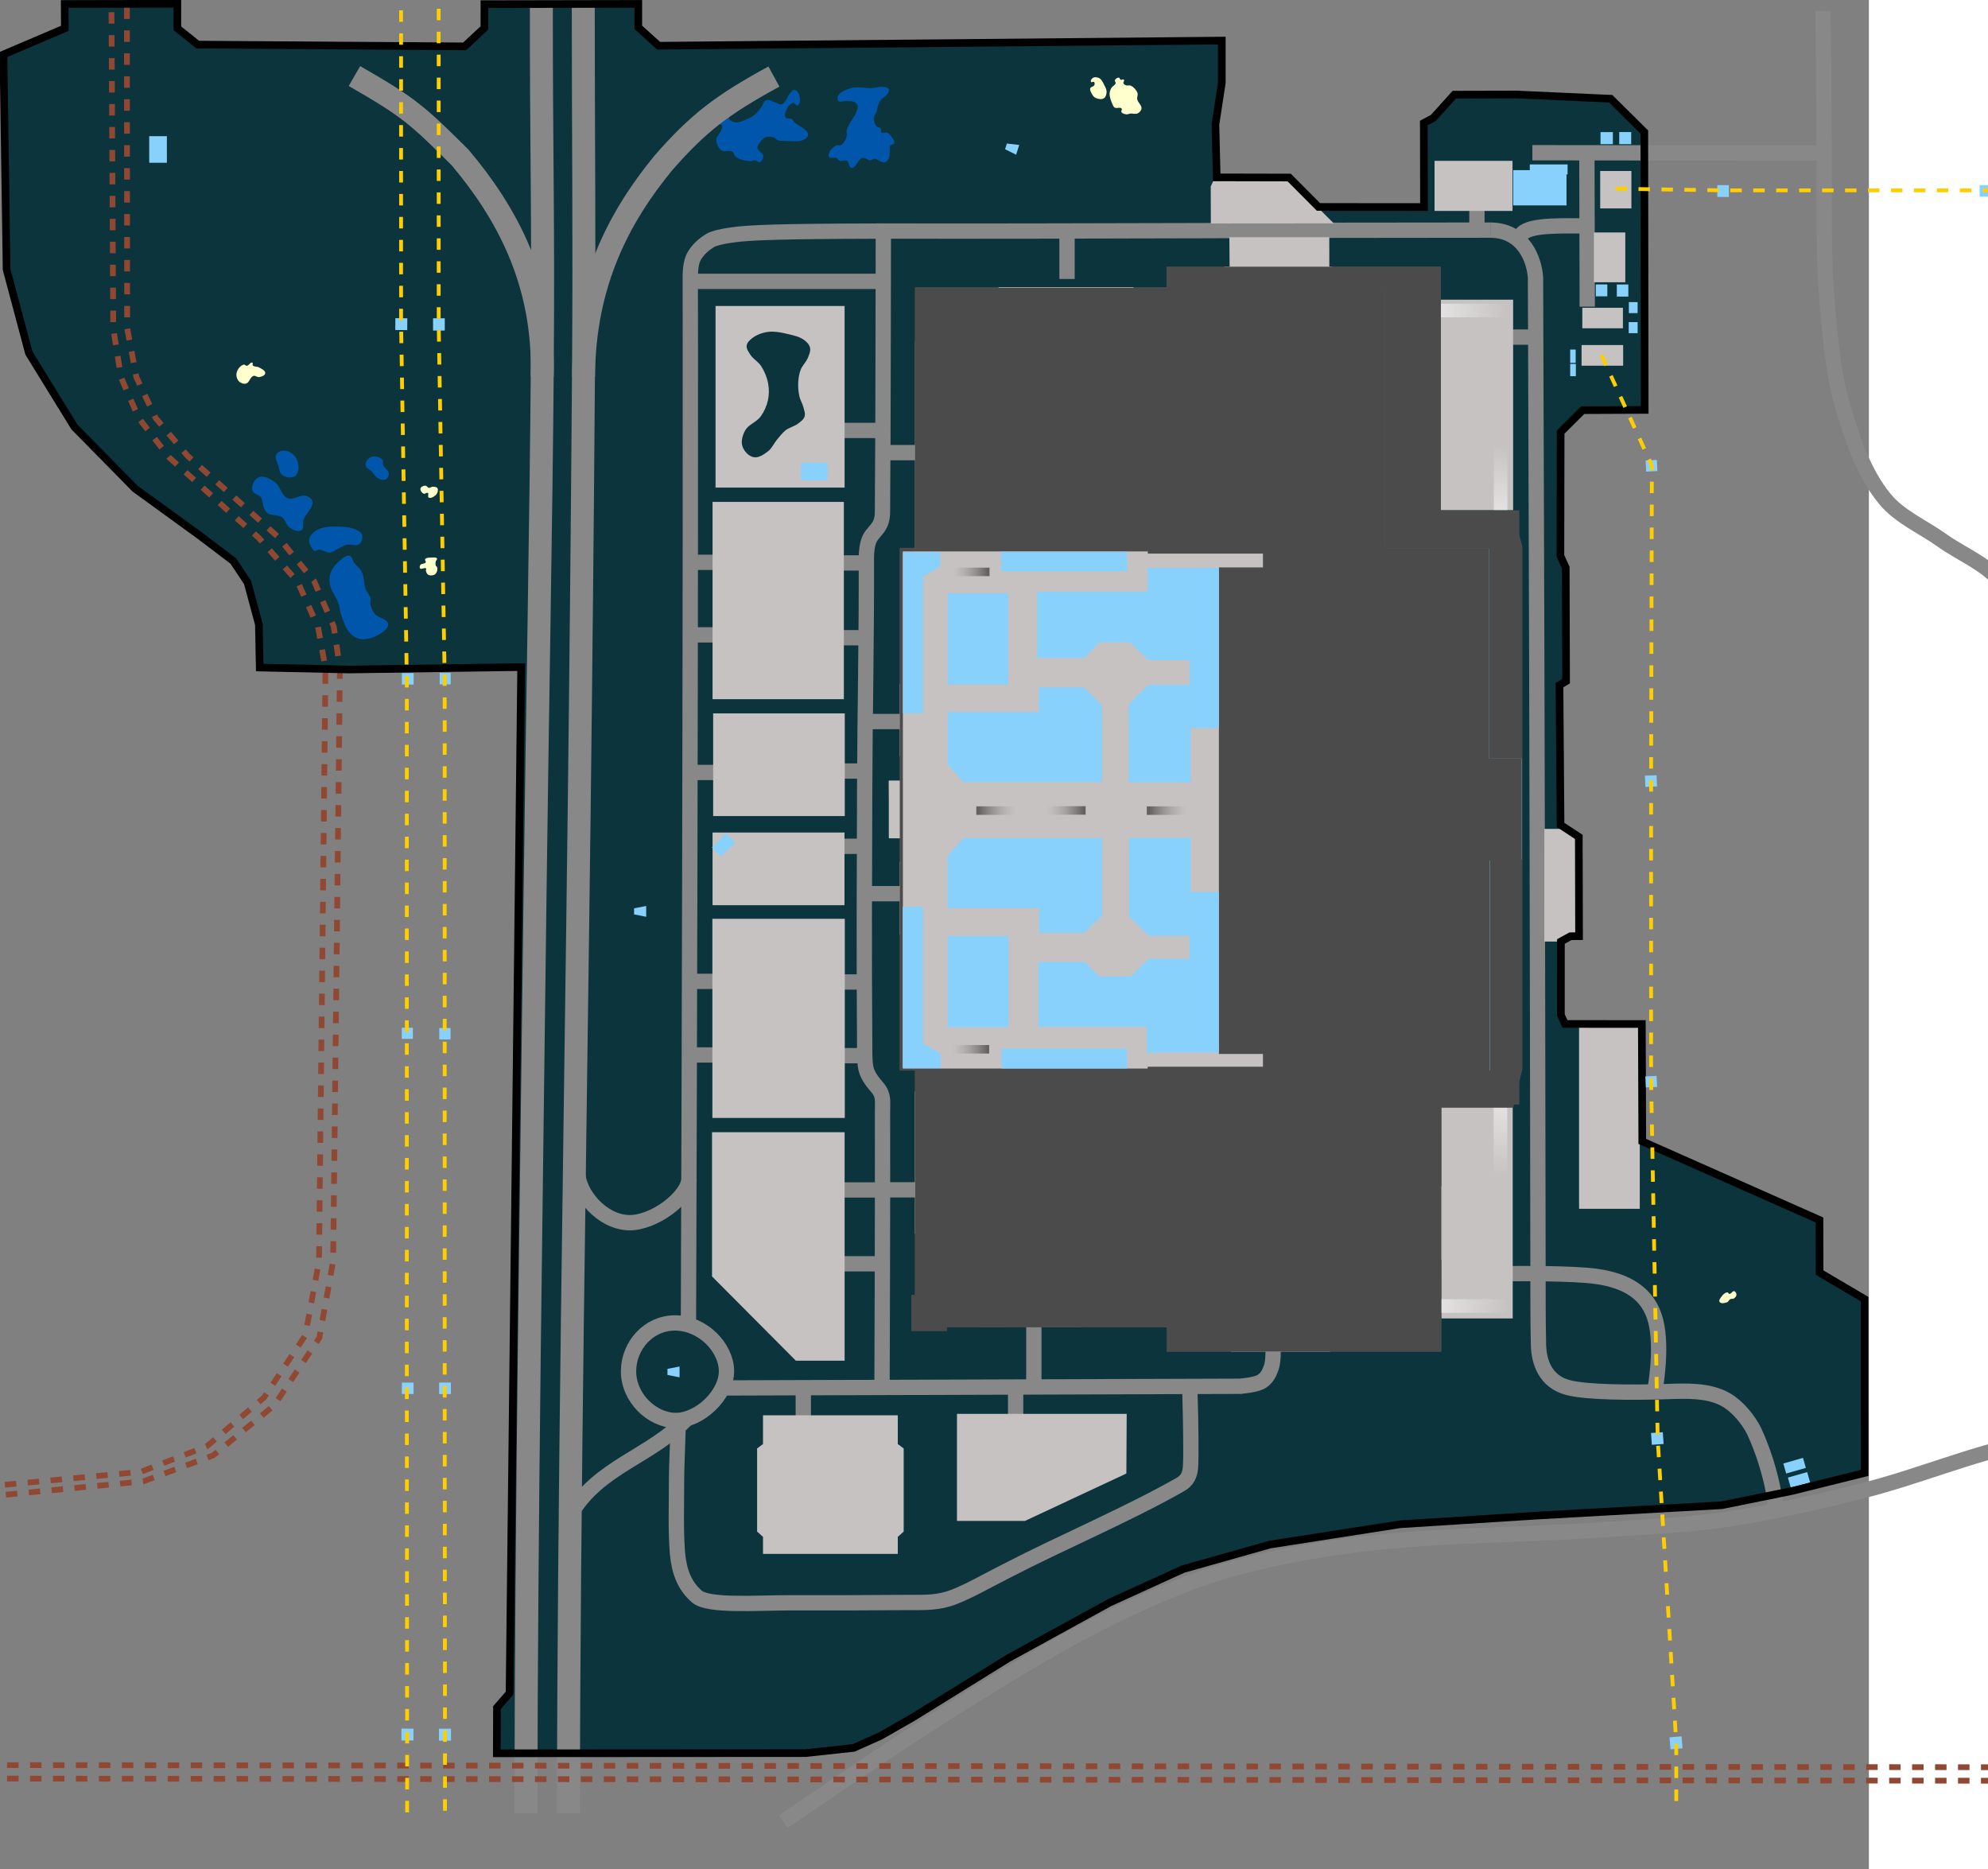 <svg xmlns="http://www.w3.org/2000/svg" xmlns:xlink="http://www.w3.org/1999/xlink" xml:space="preserve" id="svg235" width="977.1" height="918.559" version="1.1" viewBox="0 0 977.1 977.1" preserveAspectRatio="xMinYMin meet">
  <rect x="0" y="0" width="977.1" height="977.1" fill="#808080" stroke="none"/>
  <style id="style_common">
    .cement { fill:#c6c2c2 }
    .land { fill:#0c343c }
    .rock { fill:#ffffcd }
    .water { fill:#0056ab }
    .wood { fill:#593700 }
    .tarmac { fill:#888 }
    .gravel { fill:#946d3e }
    .building { fill:#88d1fd }
    .map_border { fill:none;stroke:#000;stroke-width:4 }
    .fence { fill:none;stroke:#c4e3c3;stroke-width:1 }
    .road_tarmac { fill:none;stroke:#888 }
    .road_gravel { fill:none;stroke:#946d3e }
    .road_small { stroke-width:5 }
    .road_medium { stroke-width:8 }
    .road_large { stroke-width:12 }
    .railroad { fill:none;stroke:#914833;stroke-dasharray:6;stroke-width:3 }
    .danger { fill:red;fill-opacity:.4;stroke:red;stroke-dasharray:4,2;stroke-width:2 }
  </style>
  <style id="style_interchange">
    .shadow{filter:drop-shadow(0 0 8px #000)}
    .structure{ fill:#4b4b4b }
    .powerline{ fill:none;stroke:#ffce00;stroke-width:2;stroke-miterlimit:10;stroke-dasharray:6,6 }
  </style>
  <defs id="defs1">
    <linearGradient id="rampDown_l2r">
      <stop id="stop200" offset="0" style="stop-color:#777777;stop-opacity:0;"/>
      <stop id="stop199" offset="1" style="stop-color:#000000;stop-opacity:0.5;"/>
    </linearGradient>
    <linearGradient id="rampDown_r2l">
      <stop id="stop84" offset="0" style="stop-color:#000000;stop-opacity:0.5;"/>
      <stop id="stop85" offset="1" style="stop-color:#777777;stop-opacity:0;"/>
    </linearGradient>
    <linearGradient id="rampUp_l2r">
      <stop id="stop168" offset="0" style="stop-color:#ffffff;stop-opacity:0;"/>
      <stop id="stop169" offset="1" style="stop-color:#ffffff;stop-opacity:0.5;"/>
    </linearGradient>
    <linearGradient id="rampUp_r2l">
      <stop id="stop176" offset="0" style="stop-color:#ffffff;stop-opacity:0.5;"/>
      <stop id="stop175" offset="1" style="stop-color:#ffffff;stop-opacity:0;"/>
    </linearGradient>
    <linearGradient xlink:href="#rampDown_l2r" id="linearGradient199" x1="559.72" x2="580.328" y1="616.028" y2="616.028" gradientUnits="userSpaceOnUse"/>
    <linearGradient xlink:href="#rampDown_l2r" id="linearGradient204" x1="615.41" x2="636.924" y1="475.45" y2="475.45" gradientUnits="userSpaceOnUse"/>
    <linearGradient xlink:href="#rampDown_l2r" id="linearGradient208" x1="559.918" x2="580.392" y1="335.181" y2="335.181" gradientUnits="userSpaceOnUse"/>
    <linearGradient xlink:href="#rampDown_l2r" id="linearGradient244" x1="654.3" x2="666.345" y1="622.466" y2="622.466" gradientUnits="userSpaceOnUse"/>
    <linearGradient xlink:href="#rampDown_r2l" id="linearGradient178" x1="534.583" x2="551.118" y1="475.259" y2="475.259" gradientUnits="userSpaceOnUse"/>
    <linearGradient xlink:href="#rampDown_r2l" id="linearGradient183" x1="562.593" x2="578.763" y1="648.223" y2="648.223" gradientUnits="userSpaceOnUse"/>
    <linearGradient xlink:href="#rampDown_r2l" id="linearGradient185" x1="689.426" x2="716.388" y1="638.206" y2="638.206" gradientUnits="userSpaceOnUse"/>
    <linearGradient xlink:href="#rampDown_r2l" id="linearGradient190" x1="653.566" x2="665.019" y1="326.371" y2="326.371" gradientUnits="userSpaceOnUse"/>
    <linearGradient xlink:href="#rampDown_r2l" id="linearGradient192" x1="563.652" x2="577.103" y1="216.613" y2="216.613" gradientUnits="userSpaceOnUse"/>
    <linearGradient xlink:href="#rampDown_r2l" id="linearGradient194" x1="547.947" x2="578.655" y1="313.955" y2="313.955" gradientUnits="userSpaceOnUse"/>
    <linearGradient xlink:href="#rampDown_r2l" id="linearGradient202" x1="675.547" x2="697.621" y1="475.556" y2="475.556" gradientUnits="userSpaceOnUse"/>
    <linearGradient xlink:href="#rampDown_r2l" id="linearGradient206" x1="575.148" x2="596.969" y1="475.676" y2="475.676" gradientUnits="userSpaceOnUse"/>
    <linearGradient xlink:href="#rampDown_r2l" id="linearGradient240" x1="887.882" x2="887.882" y1="481.813" y2="469.194" gradientUnits="userSpaceOnUse"/>
    <linearGradient xlink:href="#rampDown_r2l" id="linearGradient84" x1="655.973" x2="655.973" y1="565.05" y2="554.986" gradientUnits="userSpaceOnUse"/>
    <linearGradient xlink:href="#rampUp_l2r" id="linearGradient169" x1="674.614" x2="687.492" y1="475.591" y2="475.591" gradientUnits="userSpaceOnUse"/>
    <linearGradient xlink:href="#rampUp_l2r" id="linearGradient175" x1="574.559" x2="586.747" y1="475.591" y2="475.591" gradientUnits="userSpaceOnUse"/>
    <linearGradient xlink:href="#rampUp_l2r" id="linearGradient229" x1="566.338" x2="574.468" y1="216.6" y2="216.6" gradientUnits="userSpaceOnUse"/>
    <linearGradient xlink:href="#rampUp_l2r" id="linearGradient231" x1="547.768" x2="566.721" y1="314.02" y2="314.02" gradientUnits="userSpaceOnUse"/>
    <linearGradient xlink:href="#rampUp_l2r" id="linearGradient233" x1="534.908" x2="545.617" y1="475.273" y2="475.273" gradientUnits="userSpaceOnUse"/>
    <linearGradient xlink:href="#rampUp_l2r" id="linearGradient235" x1="563.23" x2="574.456" y1="648.18" y2="648.18" gradientUnits="userSpaceOnUse"/>
    <linearGradient xlink:href="#rampUp_l2r" id="linearGradient237" x1="652.08" x2="652.08" y1="570.197" y2="552.706" gradientUnits="userSpaceOnUse"/>
    <linearGradient xlink:href="#rampUp_l2r" id="linearGradient239" x1="688.48" x2="705.508" y1="638.044" y2="638.044" gradientUnits="userSpaceOnUse"/>
    <linearGradient xlink:href="#rampUp_r2l" id="linearGradient173" x1="624.846" x2="637.665" y1="475.41" y2="475.41" gradientUnits="userSpaceOnUse"/>
    <linearGradient xlink:href="#rampUp_r2l" id="linearGradient180" x1="569.985" x2="582.735" y1="615.862" y2="615.862" gradientUnits="userSpaceOnUse"/>
    <linearGradient xlink:href="#rampUp_r2l" id="linearGradient187" x1="569.395" x2="583.138" y1="335.232" y2="335.232" gradientUnits="userSpaceOnUse"/>
    <linearGradient xlink:href="#rampUp_r2l" id="linearGradient219" x1="887.768" x2="887.768" y1="481.878" y2="469.138" gradientUnits="userSpaceOnUse"/>
    <linearGradient xlink:href="#rampUp_r2l" id="linearGradient221" x1="882.455" x2="882.455" y1="298.96" y2="261.574" gradientUnits="userSpaceOnUse"/>
    <linearGradient xlink:href="#rampUp_r2l" id="linearGradient223" x1="848.279" x2="886.75" y1="182.324" y2="182.324" gradientUnits="userSpaceOnUse"/>
    <linearGradient xlink:href="#rampUp_r2l" id="linearGradient225" x1="882.449" x2="882.449" y1="650.491" y2="691.245" gradientUnits="userSpaceOnUse"/>
    <linearGradient xlink:href="#rampUp_r2l" id="linearGradient227" x1="848.471" x2="886.866" y1="767.817" y2="767.817" gradientUnits="userSpaceOnUse"/>
    <linearGradient xlink:href="#rampUp_r2l" id="linearGradient242" x1="660.831" x2="668.614" y1="326.469" y2="326.469" gradientUnits="userSpaceOnUse"/>
    <linearGradient xlink:href="#rampUp_r2l" id="linearGradient246" x1="660.571" x2="669.358" y1="622.62" y2="622.62" gradientUnits="userSpaceOnUse"/>
  </defs>
  <g id="Ground_Level" data-name="Ground Level">
    <g id="Base_Terrain" class="land" data-name="Base Terrain">
      <path d="m816.069 530.62 2.145 4.638 40.176.043.231 61.355 92.636 41.079.08 27.516 23.521 13.856.018 90.846-37.972 9.438-36.744 7.449-96.386 5.404-71.785 4.546-68.048 10.614-45.401 12.824-38.391 17.498-52.854 29.013-49.816 30.879-17.22 9.853-13.949 6.225-25.19 2.73-161.375.098.085-23.886 6.578-7.562 6.071-536.368-89.927 1.258-46.756-1.014-.439-22.528-5.931-21.96-7.45-11.209-18.054-13.67-33.258-24.122-31.744-32.266-23.791-38.609-11.672-43.721L1.796 28.49 33.901 14.808l-.075-12.738 58.9-.101V14.773l10.636 8.546 139.573.925 10.325-9.642.01-12.427 80.452-.152V14.306l10.629 9.602 294.436-2.689-.005 22.034-3.329 21.897.679 27.578 37.898.084 15.306 15.373 55.157.034-.096-43.904 4.918-2.611 11.036-12.225 32.516-.08 49.232 2.214 17.588 17.406.201 145.256-32.401.133-11.547 11.464-.123 64.705 2.782 6.141.185 59.389-3.449 2.054.56 73.058 9.544 6.268.131 51.896-4.503.032-4.977 2.732z"/>
    </g>
    <g id="Water" class="water">
      <path d="M190.207 334.203c3.412-.247 6.891-1.532 9.604-3.617 1.417-1.09 3.381-2.597 3.118-4.365-.433-2.904-5.161-3.063-6.985-5.363-1.191-1.502-2.005-3.357-2.37-5.239-.19-.98.355-2.022.125-2.993-.395-1.666-1.883-2.891-2.494-4.49-1.142-2.987-.679-6.501-2.121-9.355-.917-1.815-2.786-2.977-3.991-4.615-.841-1.143-.891-3.193-2.245-3.617-1.599-.501-3.289.971-4.615 1.996-2.297 1.774-4.334 4.146-5.363 6.86-.724 1.908-.746 4.104-.374 6.111.657 3.549 3.344 6.431 4.49 9.854.608 1.817.634 3.796 1.247 5.612 1.142 3.384 2.245 6.951 4.49 9.729.915 1.131 2.169 2.013 3.492 2.619 1.239.567 2.633.972 3.992.873z"/>
      <path d="M166.634 287.306c2.016-.036 3.853 1.675 5.862 1.497 1.501-.133 2.752-1.23 4.116-1.871 1.464-.688 2.802-1.702 4.365-2.12 2.255-.604 5.197 1.002 6.985-.499 1.312-1.102 1.799-3.366 1.247-4.989-.41-1.205-1.844-1.824-2.994-2.37-2.269-1.077-4.849-1.515-7.358-1.621-4.4-.186-9.219-.343-13.097 1.746-1.842.992-3.673 2.694-4.115 4.739-.34 1.569.55 3.236 1.371 4.615.362.606.814 1.323 1.497 1.497.714.182 1.384-.61 2.121-.624z"/>
      <path d="M143.493 251.855c-2.396-1.582-5.677-3.53-8.29-2.341-2.302 1.048-3.809 4.395-3.243 6.86.43 1.874 3.43 2.014 4.49 3.617 1.096 1.658.769 3.942 1.621 5.738.435.917.918 1.908 1.747 2.494 2.148 1.521 5.434.635 7.608 2.121 1.888 1.29 2.195 4.246 4.116 5.488 1.748 1.129 4.355 2.507 6.094 1.363 1.518-.998.456-3.626 1.015-5.355 1.116-3.451 5.359-6.303 4.615-9.853-.284-1.356-1.803-2.329-3.127-2.738-3.121-.966-6.705 2.399-9.732 1.168-3.399-1.381-3.852-6.542-6.914-8.562z"/>
      <path d="M195.071 238.663c-1.477.189-2.94 1.294-3.617 2.62-.416.814-.396 1.919 0 2.744.461.959 1.728 1.256 2.494 1.995 1.147 1.105 1.817 2.701 3.119 3.617.947.667 2.085 1.277 3.242 1.247.819-.02 1.728-.362 2.246-.997.617-.759.825-1.911.623-2.869-.349-1.66-2.469-2.503-2.993-4.116-.232-.712.422-1.627 0-2.245-1.032-1.511-3.299-2.228-5.114-1.996z"/>
      <path d="M148.915 235.579c-1.646-.143-3.751.596-4.507 2.065-.904 1.758.551 3.931 1.127 5.822.515 1.69.613 3.876 2.066 4.882 1.905 1.32 5.242 1.852 6.948.282 2.189-2.016 1.705-6.258.375-8.92-1.086-2.175-3.587-3.922-6.009-4.131z"/>
      <path d="M374.511 73.191c.011 2.038 1.084 4.298 2.762 5.455 1.579 1.089 4.105-.423 5.724.606.842.535.766 1.942 1.549 2.559 2.091 1.648 4.955 2.229 7.61 2.424.976.072 1.931-.631 2.896-.471.753.125 1.285 1.284 2.02 1.077 1.231-.345 2.013-2.023 1.953-3.3-.08-1.718-2.836-2.467-3.03-4.176-.11-.969.599-1.885 1.145-2.694.746-1.105 1.596-2.318 2.828-2.829 1.431-.593 3.171-.47 4.647 0 .813.259 1.286 1.189 2.088 1.482 1.016.371 2.151.265 3.233.269 3.579.014 7.569.912 10.708-.808.885-.485 1.913-1.419 1.818-2.425-.291-3.085-4.667-4.083-6.869-6.263-.633-.626-1.043-1.518-1.819-1.953-.879-.493-2.357.2-2.963-.606-.839-1.116-.255-2.911.337-4.176.72-1.538 1.948-3.385 3.636-3.569.843-.092 1.371 1.665 2.156 1.347 1.478-.6 1.463-3.084 1.144-4.647-.291-1.43-1.178-3.324-2.626-3.502-1.235-.151-2.098 1.402-2.896 2.357-.805.964-1.025 2.327-1.818 3.3-.634.777-1.305 1.765-2.29 1.953-1.025.196-1.964-.709-2.963-1.01-1.601-.483-3.279-1.853-4.849-1.28-1.468.537-1.722 2.615-2.694 3.839-1.088 1.369-2.136 2.814-3.502 3.906-1.225.979-2.669 1.669-4.108 2.29-1.643.709-3.33 1.672-5.118 1.616-1.371-.043-2.948-.439-3.839-1.482-.761-.89.223-2.769-.741-3.435-1.233-.851-3.277-.265-4.445.673-1.218.979-2.249 2.92-1.684 4.378.4 1.03 2.471.493 2.964 1.482.387.776-.199 1.736-.472 2.559-.591 1.782-2.501 3.174-2.492 5.051z"/>
      <path d="M438.363 52.775c-.64-.57-.623-1.789-.248-2.559 1.101-2.257 3.997-3.185 6.357-4.045 1.174-.428 2.466-.448 3.715-.495 2.424-.092 4.84.471 7.265.413 2.102-.051 4.187-.923 6.274-.66 1.019.129 2.356.195 2.889 1.073.345.569.045 1.383-.248 1.981-.82 1.678-2.886 2.436-3.962 3.963-.667.946-1.104 2.045-1.486 3.137-.318.907-.344 1.899-.661 2.807-.361 1.034-1.316 1.88-1.403 2.972-.124 1.571.338 3.308 1.321 4.54.53.664 1.72.557 2.229 1.238.455.61-.082 1.733.495 2.229.314.269.826.107 1.239.083.447-.027.89-.37 1.32-.248 1.255.358 2.152 1.565 2.89 2.642.6.877 1.485 1.961 1.156 2.972-.254.777-1.64.623-2.064 1.321-.474.779-.15 1.818-.248 2.724-.143 1.323.102 2.773-.495 3.963-.428.852-1.136 1.764-2.064 1.981-1.966.461-3.768-1.998-5.779-1.816-.588.053-.98.769-1.568.826-1.517.145-2.889-1.653-4.376-1.321-2.529.565-3.21 5.544-5.779 5.201-1.46-.195-1.092-3.025-2.394-3.715-1.07-.568-2.483.464-3.632.083-.763-.253-1.164-1.16-1.899-1.486-1.174-.522-3.271.512-3.797-.66-.942-2.097 1.676-4.653 3.632-5.861.776-.479 1.956.243 2.724-.248 1.714-1.095 2.668-3.286 3.055-5.284.111-.573-.34-1.157-.248-1.734.637-3.999 4.171-7.029 5.366-10.897.287-.929.75-1.977.413-2.889-.317-.86-1.23-1.437-2.064-1.816-1.137-.517-2.468-.425-3.715-.495-1.401-.079-3.162 1.016-4.21.083z"/>
    </g>
    <g id="Structure" class="structure">
      <path d="m753.2 139.421-143.313.015v10.694H478.383v136.242h-7.971v272.834h7.921v117.698h-1.866v18.947h18.704v-2.246h114.874v13.026h143.412l.29-129.237h40.604V266.772h-41.443z"/>
    </g>
    <g id="Roads" class="road_tarmac">
      <g id="Normal_Roads" class="road_medium" data-name="Normal Roads">
        <path d="M297.988 792.235c14.514-25.829 42.63-30.618 61.465-51.118"/>
        <path d="M379.821 716.477c.227 12.606-14.117 26.222-26.725 26.062-12.291-.158-24.699-11.961-24.477-26.062.214-13.064 10.305-24.768 24.074-24.92 14.6-.054 26.908 12.735 27.128 24.92z"/>
        <path d="M301.997 612.56c.195 11.491 12.638 26.263 26.811 26.582 12.852.288 30.38-12.701 31.501-22.739"/>
        <path d="M359.939 691.106c1.321-372.342.972-539.185.949-545.514-.023-6.329.745-9.868 2.59-12.613 1.845-2.745 4.422-5.271 8.032-7.376 3.61-2.105 14.905-3.363 19.675-3.623 4.771-.26 13.585-1.076 68.095-1.173"/>
        <path d="M665.64 704.86s.169 6.878-.985 9.987c-.96 2.69-1.992 5.192-4.786 7.135-2.928 2.036-10.856 2.577-10.856 2.577"/>
        <path d="m649.46 724.66-270.824.884"/>
        <path d="M622.084 723.162c.009 6.913.238 11.697.349 17.224.169 8.511.201 13.852.178 20.922-.28 5.229.651 10.977-5.13 14.502-28.254 16.081-62.396 30.406-91.5 45.511-8.95 4.446-22.016 12.08-30.262 14.524-7.477 2.215-14.419 1.799-22.216 1.847-20.106.123-38.313.233-60.127.154-18.706.042-42.61 1.847-48.871-3.131-6.481-5.55-9.34-12.792-10.319-22.695-.946-13.264-.479-23.843-.472-37.625.006-10.957.957-24.531.774-32.971"/>
        <path d="M461.83 121.814s-.121 113.096-.434 141.108c-.05 4.421.283 7.601-1.197 10.89-1.386 3.083-4.262 5.04-5.583 7.926-1.215 2.658-1.666 6.672-1.657 9.79.125 43.479-.741 80.121-.89 120.184-.165 44.759-.337 89.709 0 134.278.026 3.371-.114 9.167.672 12.593.914 3.986 3.991 7.626 5.952 9.899 3.469 4.023 2.682 7.418 2.698 12.778.127 46.257-.239 140.566-.239 140.566"/>
        <path d="M458.678 120.766c109.513.22 210.884-.521 320.668-.476"/>
        <path d="M865.294 726.364s3.976-21.391.359-35.737c-3.619-14.345-14.901-21.096-30.913-23.378-12.999-1.853-44.156-1.46-44.156-1.46"/>
        <path d="M804.108 666.926c-.166-48.595-.157-224.139-1.309-521.737-.584-9.27-6.133-24.868-23.61-24.893"/>
        <path d="M928.608 788.664s-1.77-19.587-11.561-40.655c-3.032-6.024-8.537-12.665-14.343-16.093-9.284-5.477-21.34-4.802-32.03-4.461-17.847.57-41.109.451-50.892-2.114-11.832-3.101-15.228-13.359-15.429-22.457-.29-13.025-.224-29.371-.245-35.468"/>
        <path d="M440.026 660.637h18.958"/>
        <path d="M440.353 622.038h18.23"/>
        <path d="M438.953 551.842h11.213"/>
        <path d="M438.588 513.321h12.005"/>
        <path d="M438.565 442.399h12.005"/>
        <path d="M375.792 513.006h-13.28"/>
        <path d="M375.792 551.477h-13.371"/>
        <path d="M377.003 403.803H362.33"/>
        <path d="M438.766 333.368h12.005"/>
        <path d="M439.211 294.275h11.56"/>
        <path d="M377.731 293.95h-15.777"/>
        <path d="M377.395 331.869h-15.777"/>
        <path d="M440.38 225.005h18.514"/>
        <path d="M360.529 147.078h100.137"/>
        <path d="M557.872 121.847v23.994"/>
        <path d="M540.512 721.918v-31.135"/>
        <path d="M530.987 723.493v15.828"/>
        <path d="M419.982 727.628v14.124"/>
        <path d="M451.375 403.056H439.37"/>
        <path d="M790.79 176.219h15.226"/>
        <path d="M462.993 236.599h18.514"/>
        <path d="M454.276 377.185h18.513"/>
        <path d="M454.562 467.165h18.513"/>
        <path d="M462.355 621.979h18.514"/>
        <path d="M772.168 109.12v8.945"/>
        <path d="m829.667 81.779.183 78.53"/>
        <path d="m954.165 79.985-153.021-.15"/>
        <path d="M828.682 118.11c-17.28-.202-32.747-.317-33.909 6.061"/>
        <path d="M1192.12 743.125s-48.74 1.164-73 3.289c-20.26 1.774-40.6 3.689-60.5 7.891-28.84 6.091-56.25 17.803-84.838 24.991-23.894 6.006-47.958 11.585-72.341 15.125-21.113 3.067-42.506 3.761-63.789 5.261-41.18 2.903-82.634 2.433-123.636 7.234-22.55 2.641-44.649 6.501-66.595 12.321-18.23 4.834-35.366 11.77-52.545 19.554-34.948 15.836-67.128 36.028-99.653 56.382-28.817 18.034-85.692 57.081-85.692 57.081"/>
        <path d="M1060.73 753.004s2.48-254.858 3.26-383.25c.08-12.184-1.07-24.57-4.4-36.288-2.97-10.406-6.74-21.141-13.67-29.446-8.04-9.617-20.55-14.355-30.74-21.642-9.97-7.129-21.986-12.12-29.758-21.599-11.026-13.457-16.753-30.775-21.751-47.439-5.202-17.344-6.625-35.656-8.252-53.69-1.814-20.111-1.672-40.364-1.672-60.557.009-35.018-.649-93.394-.649-93.394"/>
      </g>
      <g id="Highways" class="road_large">
        <path d="M404.624 40.014c-26.897 14.676-39.424 24.139-57.743 45.085-23.053 28.049-41.54 62.746-41.782 111.785"/>
        <path d="M274.968 947.923c.148-153.392 2.956-330.318 4.832-484.737.938-77.21 3.189-196.881 3.744-274.029.556-77.149-.585-111.774-.511-188.473"/>
        <path d="M185.312 39.755c28.247 16.232 32.586 20.032 55.308 42.648 24.094 28.658 44.204 64.643 42.85 114.469"/>
        <path d="M297.208 947.95c0-153.401 3.694-367.166 5.571-521.626.938-77.23 1.727-154.46 2.281-231.557.553-77.097-.121-117.144-.121-193.843"/>
      </g>
    </g>
    <g id="Rocks" class="rock">
      <path d="M124.848 199.267c.903.968 2.482 1.57 3.768 1.256 1.812-.443 2.111-3.472 3.894-4.02.981-.301 2.005.814 3.014.629 1.223-.225 3.019-.773 3.14-2.01.142-1.444-1.898-2.264-3.14-3.015-1.02-.616-2.651-.196-3.391-1.13-.287-.363.282-1.163-.125-1.382-1.008-.539-1.874 1.575-3.015 1.633-.543.028-.977-.75-1.507-.628-1.85.427-3.325 2.425-3.768 4.271-.353 1.471.099 3.289 1.13 4.396z"/>
      <path d="M219.832 255.386c.233-.97 1.59-1.515 2.587-1.504.729.009 1.14 1.056 1.864 1.143.649.077 1.212-.585 1.865-.601.851-.022 1.904.022 2.466.661.4.456.366 1.211.24 1.804-.174.828-.653 1.65-1.323 2.166-.945.727-2.414 1.649-3.428 1.022-.693-.428.251-1.946-.421-2.406-.591-.404-1.446.7-2.105.421-.989-.418-1.995-1.663-1.745-2.706z"/>
      <path d="M219.652 297.127c-.408-.444-.216-1.304.12-1.804.585-.871 2.376-.437 2.827-1.384.23-.483-.636-1.105-.361-1.564.599-.996 2.207-.857 3.368-.902.979-.037 2.444-.332 2.887.542.232.455-.554.883-.661 1.383-.168.784-.256 1.668.06 2.406.112.26.502.336.601.601.311.828.177 1.838-.18 2.647-.269.609-.768 1.188-1.383 1.443-.945.392-2.192.467-3.068-.06-.707-.426-1.04-1.356-1.203-2.165-.071-.356.36-.81.121-1.083-.688-.783-2.423.708-3.128-.06z"/>
      <path d="M571.336 40.744c.964-.605 2.408-.404 3.412.131 1.244.662 1.848 2.16 2.494 3.413.635 1.229 1.387 2.556 1.313 3.938-.063 1.153-.454 2.555-1.444 3.15-1.277.768-3.124.393-4.463-.263-.835-.409-1.397-1.28-1.837-2.1-.472-.879-1.111-1.944-.788-2.888.284-.828 1.739-.778 2.1-1.575.236-.52.288-1.319-.131-1.706-.385-.357-1.287.439-1.575 0-.418-.639.272-1.694.919-2.1z"/>
      <path d="M582.886 41.926c-.203.502.524 1.05.394 1.575-.268 1.083-1.678 1.525-2.232 2.494-.5.877-.892 1.878-.918 2.888-.05 1.899.68 3.773 1.443 5.513.293.667.569 1.444 1.182 1.837 1.041.668 2.898-.438 3.675.525.385.478-.451 1.313-.131 1.837.52.854 1.761 1.085 2.756 1.181.623.061 1.216-.317 1.837-.394 1.304-.16 2.766.461 3.938-.131.945-.478 1.843-1.442 1.969-2.494.211-1.769-1.886-3.109-2.232-4.856-.212-1.074.502-2.251.132-3.281-.577-1.603-1.892-3.038-3.413-3.806-.824-.416-1.91.106-2.756-.263-.483-.21-1-.555-1.181-1.05-.213-.581.667-1.37.262-1.837-.373-.43-1.188.235-1.706 0-.424-.192-.459-.982-.919-1.05-.817-.121-1.791.547-2.1 1.313z"/>
      <path d="M899.989 677.837c.766-1.033 1.863-2.249 3.15-2.231.437.006.613.761 1.05.787.958.057 1.56-1.669 2.493-1.443.708.171 1.188 1.109 1.182 1.837-.009.789-.658 1.53-1.313 1.969-.556.372-1.379.078-1.969.394-.654.35-.884 1.302-1.575 1.575-1.221.482-3.187.946-3.937-.132-.553-.795.342-1.978.919-2.756z"/>
    </g>
    <g id="Pavement" class="cement">
      <g id="Outdoors">
        <path d="m697.319 116.767-23.967-23.931-38.201.057-2.152 4.546.06 19.383"/>
        <path d="M750.017 84.08v26.178h40.763V84.08Z"/>
        <path d="M753.27 266.653V156.656h37.83v109.997z"/>
        <path d="M836.617 108.941V89.374h16.313v19.567z"/>
        <path d="M833.325 147.552v-26.03h16.411v26.03z"/>
        <path d="M827.27 171.602v-10.717h21.225v10.717z"/>
        <path d="M826.876 191.159v-10.788h21.746v10.788z"/>
        <path d="M500.329 739.078v55.964h35.574l52.986-24.776.175-31.188z"/>
        <path d="M374.1 159.958v94.911h67.476v-94.911zm29.993 13.414c2.631.058 5.28.645 7.842 1.245 2.963.695 6.116 1.36 8.56 3.172 1.334.988 2.651 2.344 3.014 3.963.39 1.74-.457 3.572-1.11 5.231-.902 2.295-2.926 4.039-3.805 6.342-.806 2.111-1.153 4.402-1.268 6.659-.124 2.437.099 4.912.634 7.292.433 1.926 1.587 3.635 2.06 5.55.395 1.604 1.133 3.34.635 4.915-.495 1.57-2.031 2.634-3.329 3.646-1.94 1.511-4.553 1.988-6.501 3.487-1.718 1.323-3.034 3.106-4.439 4.757-1.734 2.037-2.781 4.728-4.914 6.342-2.136 1.616-4.822 3.527-7.451 3.012-2.676-.526-5.025-3.113-5.867-5.708-.861-2.652.081-5.803 1.428-8.245 1.753-3.177 5.944-4.361 8.085-7.291 1.813-2.483 3.13-5.403 3.805-8.402.64-2.836.678-5.861.159-8.721-.59-3.244-1.872-6.416-3.646-9.195-1.488-2.332-4.218-3.695-5.709-6.025-.921-1.438-2.131-3.064-1.902-4.756.223-1.644 1.688-2.962 3.011-3.963 2.31-1.746 5.219-2.785 8.087-3.171.869-.118 1.744-.156 2.621-.136z"/>
        <path d="M372.54 365.491V262.363h68.645v103.128z"/>
        <path d="M372.853 426.591v-53.676h68.817v53.676z"/>
        <path d="M372.54 473.186v-37.991h68.98v37.991z"/>
        <path d="M372.452 584.402V480.308h69.224v104.094z"/>
        <path d="M372.261 591.856v75.385l43.839 44.058h25.488V591.856Z"/>
        <path d="M398.917 739.835v15.024l-3.084 2.312v43.457l3.084 2.772v8.899h70.467V803.4l3.084-2.772v-43.457l-3.084-2.312v-15.024z"/>
        <path d="M807.415 433.295v58.902h8.776l4.716-2.908 4.607-.012-.001-51.637-9.322-4.345z"/>
        <path d="M825.573 631.894v-95.446h31.733v95.446z"/>
        <path d="M753.564 689.211V577.41h37.322v111.801z"/>
        <path d="m694.997 139.56-.013-15.547h-52.238l.121 15.547"/>
      </g>
      <g id="Garage">
        <path d="m640.058 139.454.306 147.744h-59.291v11.087h23.662v9.911H569.85V265.52h22.778V150.123h-70.597v59.451l-6.407.131.064-10.44-3.871-.08.033-12.249-9.61-8.672h-23.792v124.959h16.532l.003 54.312h-24.575v37.724h71.244v55.185h-71.244v38.149h66.334l-.325 103.897h-35.889v-9.508h11.127v-12.404h-33.28v74.297h34.136v48.654l53.259.153v-23.595h47.224v-97.231h24.856v-10.437h-24.856v-.009h-6.569v-2.862h-25.838v-12.111h22.823v1.042h-21.715v10.016l61.362.171v-12.372h.361v12.374h.288v147.835H695.5v-29.25h25.546v-18.657h32.886v-38.553H696.85v-61.058h80.636v-.161h.434v-32.682h16.315v-59.124H777.92v-18.937h16.315v-50.673H777.92v-18.176h16.315v-58.991H777.92v-35.578h-51.274v242.439h-83.191v11.765h-.474v-6.464h-22.89v-20.234h-5.35v-21.634H567.68v-14.247l5.064-.152-.128-12.706-4.936-.044v-15.511h54.179v-49.984H567.68l.029-63.067 45.782-.133v-7.109h60.703V286.56h24.449v-60.784l55.401-.13v-38.238l-32.696.129v-18.281h-24.777l-.176-29.802zM515.851 272.319h33.902v13.217h-33.902z"/>
        <path d="M464.694 408.354h7.064v6.801h14.375v15.2h-14.476v7.164h-6.66z"/>
      </g>
    </g>
    <g id="Ramps" class="road_small road_tarmac" transform="translate(-0 .188) scale(.889)">
      <g id="Big_Ramps" class="road_medium">
        <path d="M887.774 182.359h-40.707" style="stroke:url(#linearGradient223)"/>
        <path d="M882.511 261.056v38.665" style="stroke:url(#linearGradient221)"/>
        <path d="M882.425 692.379V649.25" style="stroke:url(#linearGradient225)"/>
        <path d="M887.865 767.758h-40.459" style="stroke:url(#linearGradient227)"/>
      </g>
      <path d="M655.935 571.142v-19.26" style="stroke:url(#linearGradient237);stroke-width:12"/>
      <path d="M546.722 313.967h21.117" style="stroke:url(#linearGradient231)"/>
      <path d="M565.164 216.675h10.421" style="stroke:url(#linearGradient229)"/>
      <path d="M533.862 475.348h12.745" style="stroke:url(#linearGradient233)"/>
      <path d="M562.426 648.287h12.938" style="stroke:url(#linearGradient235)"/>
      <path d="M687.449 638.098h18.962" style="stroke:url(#linearGradient239)"/>
      <path d="M887.832 468.502v14.181" style="stroke:url(#linearGradient219)"/>
      <path d="M669.87 326.436h-10.201" style="stroke:url(#linearGradient242)"/>
      <path d="M670.155 622.504H659.9" style="stroke:url(#linearGradient246)"/>
    </g>
    <g id="Train_Tracks" class="railroad" data-name="Train Tracks">
      <path d="m2.542 776.146 70.972-6.723 34.676-13.434 29.825-25.398 21.634-32.581 7.143-38.784 3.372-309.83-3.879-21.637-10.66-23.604-20.353-23.011-17.624-15.649-29.107-26.277-16.026-20.699-9.225-21.195-4.093-25.753-.926-169.512"/>
      <path d="m3.084 781.34 71.881-6.983 36.494-13.564 31.904-26.176 23.599-35.278 7.224-40.113 3.533-309.96-3.23-21.766-10.271-23.735-18.924-23.14-17.884-16.168-29.367-26.148-16.675-19.79-10.004-21.195-4.872-25.753-.146-169.512"/>
      <path d="M3.694 922.704 1188.62 923.967"/>
      <path d="M3.694 929.756 1188.62 931.019"/>
    </g>
    <g id="Buildings" class="building">
      <path d="M823.895 190.235v6.416h-2.97v-6.416z"/>
      <path d="M823.8 182.724v6.965h-2.875v-6.965z"/>
      <path d="M856.188 168.381v5.781h-4.661v-5.781z"/>
      <path d="M799.816 85.957v2.98h-8.694v18.437h27.889V91.158h.561v-5.201z"/>
      <path d="M856.178 157.924v5.755h-4.577v-5.755z"/>
      <path d="M851.338 148.713v6.319h-6.024v-6.319z"/>
      <path d="M840.348 148.681v6.222h-6.03v-6.222z"/>
      <path d="M852.833 69.034v6.333h-6.264v-6.333z"/>
      <path d="M843.238 69.062v6.302h-6.457v-6.302z"/>
      <path d="m372.231 443.004 7.447-7.388 4.744 4.78-7.447 7.389z"/>
      <path d="M418.735 251.076h13.931v-9.243h-13.931z"/>
      <path d="M637.137 528.687h-10.462v3.731h10.462z"/>
      <path d="m933.863 770.275 10.279-2.946-1.502-5.241-10.279 2.947z"/>
      <path d="m934.754 772.4 10.073-2.878 1.542 5.394-10.074 2.878z"/>
      <path d="M78.011 71.169V85.09h9.235V71.169Z"/>
      <path d="M348.959 715.574v3.164l6.329 1.26v-5.659z"/>
      <path d="m531.245 80.876 1.638-5.099-6.476-.744-.93 2.977z"/>
      <path d="M331.513 474.824v3.164l6.329 1.26v-5.659z"/>
    </g>
    <g id="Limit" class="map_border">
      <path d="m816.069 530.62 2.145 4.638 40.176.043.231 61.355 92.636 41.079.08 27.516 23.521 13.856.018 90.846-37.972 9.438-36.744 7.449-96.386 5.404-71.785 4.546-68.048 10.614-45.401 12.824-38.391 17.498-52.854 29.013-49.816 30.879-17.22 9.853-13.949 6.225-25.19 2.73-161.375.098.085-23.886 6.578-7.562 6.071-536.368-89.927 1.258-46.756-1.014-.439-22.528-5.931-21.96-7.45-11.209-18.054-13.67-33.258-24.122-31.744-32.266-23.791-38.609-11.672-43.721L1.796 28.49 33.901 14.808l-.075-12.738 58.9-.101V14.773l10.636 8.546 139.573.925 10.325-9.642.01-12.427 80.452-.152V14.306l10.629 9.602 294.436-2.689-.005 22.034-3.329 21.897.679 27.578 37.898.084 15.306 15.373 55.157.034-.096-43.904 4.918-2.611 11.036-12.225 32.516-.08 49.232 2.214 17.588 17.406.201 145.256-32.401.133-11.547 11.464-.123 64.705 2.782 6.141.185 59.389-3.449 2.054.56 73.058 9.544 6.268.131 51.896-4.503.032-4.977 2.732z"/>
    </g>
    <g id="Powerline_Towers" class="building">
      <path d="m206.713 166.32 6.246.056-.056 6.186-6.246-.057z"/>
      <path d="M226.406 166.376h6.133v6.414h-6.133z"/>
      <path d="M210.129 351.863h6.138v5.99h-6.138z"/>
      <path d="M229.878 351.765h5.742v5.989h-5.742z"/>
      <path d="M210.062 537.267h5.785v5.784h-5.785z"/>
      <path d="M229.66 537.381h5.898v5.974h-5.898z"/>
      <path d="M210.11 722.77h6.118v5.934h-6.118z"/>
      <path d="M229.579 722.724h6.164v6.027h-6.164z"/>
      <path d="M209.878 903.647h6.285v6.181h-6.285z"/>
      <path d="M229.509 903.674h6.286v6.234h-6.286z"/>
      <path d="m872.869 908.191 6.292-.524.52 6.269-6.294.516z"/>
      <path d="m863.191 749.083 6.169-.411.412 6.168-6.17.41z"/>
      <path d="m860.229 562.697 5.862-.288.285 5.763-5.863.289z"/>
      <path d="m860.009 405.48 6.08-.25.242 5.886-6.08.25z"/>
      <path d="m860.361 240.737 5.864-.308.305 5.805-5.863.308z"/>
      <path d="M897.839 96.79h6.056v6.164h-6.056z"/>
      <path d="M1034.99 96.753h6.22v6.075h-6.22z"/>
    </g>
    <g id="Powerlines" class="powerline">
      <path d="M212.849 947.372v-40.417l-.157-181.374V354.778l-3-185.797V0"/>
      <path d="M232.639 946.554v-39.59l-.15-181.239V354.733l-3.137-185.57V.326"/>
      <path d="m844.643 98.645 56.353.862h292.184"/>
      <path d="m837.239 185.53 26.394 57.828-.398 164.86v157.168l3.448 186.877 9.708 158.943v33.009"/>
    </g>
  </g>
  <g id="First_Floor" data-name="First Floor">
    <g id="Structure-1" class="structure shadow" data-name="Structure">
      <path d="M609.974 139.454v10.948H478.506v136.724h-7.951v272.502h7.927v134.083h131.534v12.817h143.553V579.065h37.599l4.791-20.333V285.9l-4.791-18.552h-37.824V139.454Z"/>
    </g>
    <g id="Floor-1" class="cement">
      <path d="M479.903 151.86v26.347h21.001v29.366h-21.001v67.157h6.541v9.871h43.575v3.838h-57.823v119.585h-7.502v30.201h7.404v119.927h52.122v1.363h-5.651v2.241H499.67v27.765h-19.838v103.135H723.2V561.869h-78.838v-2.443h-63.107v-1.457h86.482v-50.078h2.88v50.078h106.75V448.405h17.38v-50.434h-17.444V288.1H669.279v49.694h-1.903V288.1h-97.584v-3.424H723.88V151.86Zm204.271 22.568h13.283v87.454h-13.54v-.947h12.455v-85.571h-12.198ZM548.19 249.982h.754v6.561l7.3 7.3h15.626v.643h-16.028l-7.652-7.653z"/>
    </g>
    <g id="Enclosed_Spaces-1" class="building" data-name="Enclosed Spaces">
      <path d="M472.262 288.496v113.42h10.519V301.098l8.859-5.114v-7.488z"/>
      <path d="M472.156 444.455v113.731h19.63v-7.442l-9.203-5.314V444.455Z"/>
      <path d="M494.931 488.431v51.814h32.956v-51.814z"/>
      <path d="M637.593 447.566v53.928h-36.872l-11.143 10.543H576.45l-9.966-9.932h-23.768v43.027l57.262.139v4.666h42.209v-33.172h16.601v-69.199z"/>
      <path d="M590.296 436.714v41.659l10.503 10.667h21.975v-52.326z"/>
      <path d="M543.087 359.037v13.073h-48.198v43.919h81.549v-47.43l-9.285-9.562z"/>
      <path d="M494.685 305.879v52.405h33.411v-52.405z"/>
      <path d="M600.239 296.535v4.595h-57.152v42.749h23.54l9.647-9.186h13.631l11.023 10.565h36.356v54.295h21.484v-70.91h-16.98v-32.107z"/>
      <path d="m600.903 357.649-10.667 10.667v41.758h32.501v-52.425z"/>
      <path d="M649.639 525.195v16.742h18.132v-16.742z"/>
      <path d="M479.793 589.324V633.1h19.921v-43.776z"/>
      <path d="M649.426 304.899v16.785h17.936v-16.785z"/>
      <path d="M486.043 641.035v26.131h18.526v-22.392h-9.324v-3.739z"/>
      <path d="M479.961 240.494v34.199h40.797v-17.737h-4.93v-16.462z"/>
      <path d="M479.851 151.684v21.058h36.098v-21.058z"/>
      <path d="M565.051 151.736v8.284h7.72v5.426h34.183v-13.71z"/>
      <path d="M665.304 584.742v43.455h25.401v-43.455z"/>
      <path d="m724.573 286.847.08 45.361 36.196-.029.167 67.751-18.505-.01v46.387l18.485.019.051 68.072-36.432-.088-.079 45.203h54.489V449.311h16.46v-52.742h-17.104V286.847Z"/>
      <path d="M576.552 431.182v46.893l-9.472 9.472h-24.364v-12.983h-47.885l.079-43.382z"/>
    </g>
    <g id="Ramps-1" class="road_tarmac road_small" data-name="Ramps" transform="translate(.339 .675) scale(.889)">
      <path d="M655.957 554.108v11.925" style="stroke:url(#linearGradient84);stroke-width:12"/>
      <path d="M583.691 335.255H568.87" style="stroke:url(#linearGradient187)"/>
      <path d="M652.432 326.343h13.403" style="stroke:url(#linearGradient190)"/>
      <path d="M579.816 313.94h-33.074" style="stroke:url(#linearGradient194)"/>
      <path d="M563.053 216.585h17.896" style="stroke:url(#linearGradient192)"/>
      <path d="M717.221 638.191h-28.934" style="stroke:url(#linearGradient185)"/>
      <path d="M561.802 648.207h18.351" style="stroke:url(#linearGradient183)"/>
      <path d="M583.585 615.841h-14.653" style="stroke:url(#linearGradient180)"/>
      <path d="M533.691 475.249h18.362" style="stroke:url(#linearGradient178)"/>
      <path d="M573.383 475.528h14.56" style="stroke:url(#linearGradient175)"/>
      <path d="M638.579 475.435h-14.653" style="stroke:url(#linearGradient173)"/>
      <path d="M673.541 475.528h14.838" style="stroke:url(#linearGradient169)"/>
      <path d="M887.832 468.502v14.181" style="stroke:url(#linearGradient240)"/>
      <path d="M652.985 622.444h14.07" style="stroke:url(#linearGradient244)"/>
    </g>
  </g>
  <g id="Second_Floor" data-name="Second Floor">
    <g id="Structure-2" class="structure shadow" data-name="Structure">
      <path d="M478.391 150.707v136.225h-7.941v272.691h8.001v134.16l245.835.01-.453-133.83h55.112V449.782h16.527v-53.269h-17.089V286.785h-54.232V150.707Zm101.016 190.75h8.169l5.72 5.748v8.211l-5.72 5.749h-8.169l-5.721-5.749v-8.211zm.457 73.049h7.368l2.522 2.522h28.601l2.815 2.791v7.215l-2.878 2.876h-28.653l-2.589 2.588h-7.232l-2.587-2.588h-28.387l-2.961-2.961v-7.13l2.793-2.791h28.646zm-81.455 2.522h30.392l2.815 2.791v7.215l-2.878 2.876H498.58l-2.961-2.961v-7.13zm80.918 68.909h8.152l5.706 5.741v8.202l-5.706 5.744h-8.152l-5.707-5.744v-8.202z"/>
    </g>
    <g id="Floor-2" class="cement" data-name="Floor">
      <path d="M472.049 288.252v270.324h127.979v-.96H660.3v-6.669h-23.032v-254.34h23.033v-7.21h-60.193v-1.145z"/>
    </g>
    <g id="Enclosed_Spaces-2" class="building" data-name="Enclosed Spaces">
      <path d="M590.315 437.982v41.026l10.292 10.179h21.313v11.945h-21.313l-9.434 9.331h-16.296l-7.719-7.634h-24.297v33.9h56.744v13.475h37.571v-83.953h-14.591v-28.269z"/>
      <path d="M495.451 489.342v47.582h31.759v-47.582z"/>
      <path d="m503.735 438.051-8.354 9.416v27.258h47.928v12.921h23.503l9.39-9.148v-40.447z"/>
      <path d="M523.58 548.17v10.345h65.631V548.17Z"/>
      <path d="M471.959 474.044v84.349l19.852-.029v-7.659l-9.265-5.224v-71.437z"/>
      <path d="M600.013 296.802v12.535h-57.792v34.64h24.73l7.719-8.208h16.296l9.434 9.331h21.616v12.885H600.4l-10.292 10.18v40.806h32.426v-28.418h14.69v-83.751z"/>
      <path d="M495.47 310.104v47.666h31.681v-47.666z"/>
      <path d="M543.197 359.27v12.902h-47.715v27.48l8.165 9.159h72.488v-40.212l-9.357-9.329z"/>
      <path d="M523.41 288.419v10.209h65.87v-10.209z"/>
      <path d="M472.068 288.672v84.208h10.539v-71.437l8.973-5.291v-7.48z"/>
    </g>
    <g id="Ramps-2" class="road_tarmac road_small" transform="translate(.295 .975) scale(.889)">
      <path d="M558.473 335.185h23.139" style="stroke:url(#linearGradient208)"/>
      <path d="M598.056 475.547h-24.22" style="stroke:url(#linearGradient206)"/>
      <path d="M613.831 475.454h24.313" style="stroke:url(#linearGradient204)"/>
      <path d="M698.707 475.56h-24.605" style="stroke:url(#linearGradient202)"/>
      <path d="M558.541 615.899h22.873" style="stroke:url(#linearGradient199)"/>
    </g>
  </g>
</svg>
